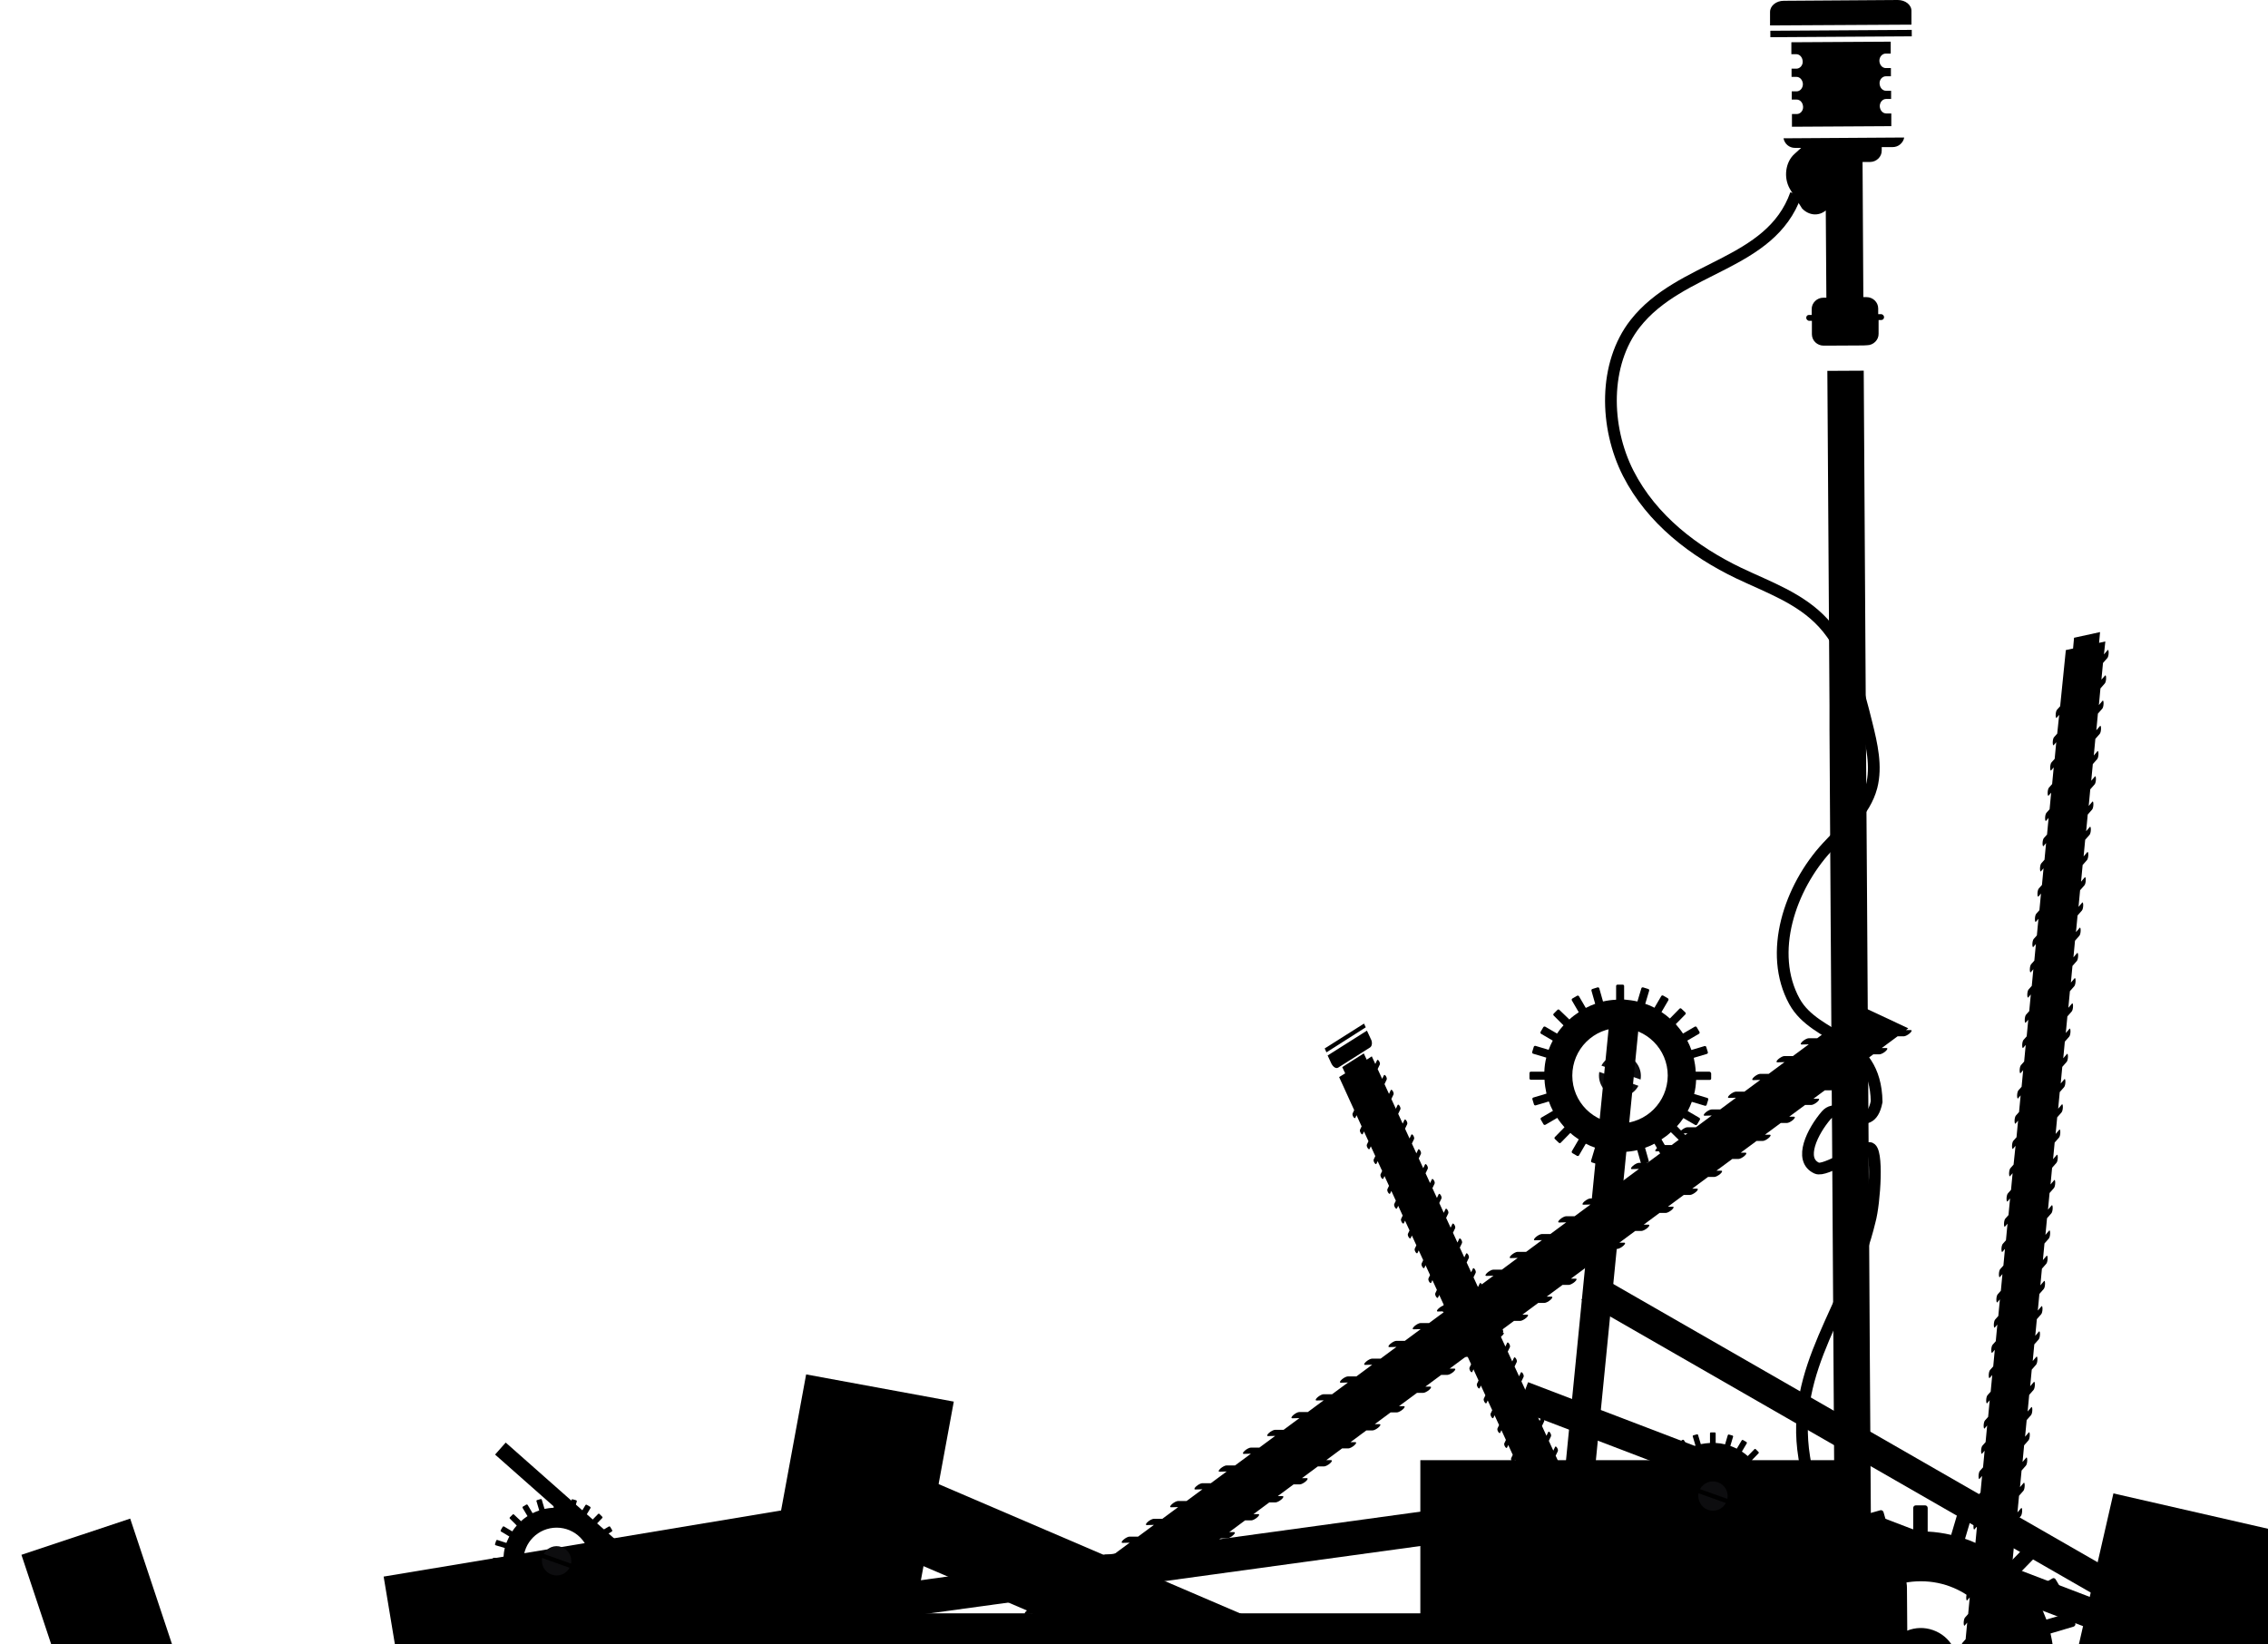 <?xml version="1.0" encoding="utf-8"?>
<!-- Generator: Adobe Illustrator 19.0.0, SVG Export Plug-In . SVG Version: 6.00 Build 0)  -->
<svg version="1.1" id="manche_d" xmlns="http://www.w3.org/2000/svg" xmlns:xlink="http://www.w3.org/1999/xlink" x="0px" y="0px"
	 viewBox="1224.7 -730.3 1159.6 840.5" style="enable-background:new 1224.7 -730.3 1159.6 840.5;" xml:space="preserve">
<style type="text/css">
	.st0{fill:#0D0D0F;}
	.st1{fill:none;stroke:#000000;stroke-width:6;stroke-miterlimit:10;}
</style>

<g >
	<g>
		<path id="XMLID_2_" class="st0" d="M2056.5-190.5c-5-1.8-10.6,0.4-13,5l20,7.1C2064.4-183.4,2061.6-188.6,2056.5-190.5z"/>
		<path id="XMLID_1_" class="st0" d="M2049.4-170.2c5,1.8,10.6-0.4,13-5l-20-7.1C2041.5-177.2,2044.3-172,2049.4-170.2z"/>
		<path d="M2098.7-182.4h-7c-0.1-2.4-0.5-4.8-1-7.1l6.7-2c0.4-0.1,0.6-0.5,0.5-0.9l-0.8-2.6c-0.1-0.4-0.5-0.6-0.9-0.5l-6.7,2
			c-0.6-1.7-1.3-3.3-2.1-4.8l6-3.5c0.3-0.2,0.4-0.6,0.2-1l-1.4-2.4c-0.2-0.3-0.6-0.4-1-0.2l-6,3.5c-1.1-1.7-2.4-3.3-3.7-4.8l4.9-5
			c0.3-0.3,0.3-0.7,0-1l-2-1.9c-0.3-0.3-0.7-0.3-1,0l-4.9,5c-1.3-1.2-2.8-2.3-4.3-3.3l3.5-6c0.2-0.3,0.1-0.8-0.2-1l-2.4-1.4
			c-0.3-0.2-0.8-0.1-1,0.2l-3.5,6c-1.5-0.8-3.1-1.5-4.7-2l2-6.7c0.1-0.4-0.1-0.8-0.5-0.9l-2.6-0.8c-0.4-0.1-0.8,0.1-0.9,0.5l-2,6.7
			c-2.2-0.5-4.5-0.8-6.8-1v-6.9c0-0.4-0.3-0.7-0.7-0.7h-2.7c-0.4,0-0.7,0.3-0.7,0.7v7c-2.3,0.1-4.5,0.4-6.7,0.9l-1.9-6.7
			c-0.1-0.4-0.5-0.6-0.9-0.5l-2.6,0.8c-0.4,0.1-0.6,0.5-0.5,0.9l1.9,6.7c-1.7,0.6-3.3,1.3-4.8,2.1l-3.5-6c-0.2-0.3-0.6-0.4-1-0.2
			l-2.4,1.4c-0.3,0.2-0.4,0.6-0.2,1l3.5,6c-1.7,1.1-3.3,2.3-4.8,3.7l-5.1-4.9c-0.3-0.3-0.7-0.3-1,0l-1.9,1.9c-0.3,0.3-0.3,0.7,0,1
			l5,5c-1.2,1.3-2.3,2.7-3.3,4.2l-6-3.5c-0.3-0.2-0.8-0.1-1,0.2l-1.4,2.4c-0.2,0.3-0.1,0.8,0.2,1l6,3.5c-0.8,1.5-1.5,3.1-2.1,4.7
			l-6.7-2c-0.4-0.1-0.8,0.1-0.9,0.5l-0.8,2.6c-0.1,0.4,0.1,0.8,0.5,0.9l6.7,2c-0.6,2.3-0.9,4.7-1,7.2h-6.9c-0.4,0-0.7,0.3-0.7,0.7
			v2.7c0,0.4,0.3,0.7,0.7,0.7h7c0.1,2.4,0.5,4.8,1,7.1l-6.7,2c-0.4,0.1-0.6,0.5-0.5,0.9l0.8,2.6c0.1,0.4,0.5,0.6,0.9,0.5l6.7-2
			c0.6,1.7,1.3,3.3,2.1,4.8l-6,3.5c-0.3,0.2-0.4,0.6-0.2,1l1.4,2.4c0.2,0.3,0.6,0.4,1,0.2l6-3.5c1.1,1.7,2.4,3.3,3.7,4.8l-4.9,5
			c-0.3,0.3-0.3,0.7,0,1l2,1.9c0.3,0.3,0.7,0.3,1,0l4.9-5c1.3,1.2,2.8,2.3,4.3,3.3l-3.5,6c-0.2,0.3-0.1,0.8,0.2,1l2.4,1.4
			c0.3,0.2,0.8,0.1,1-0.2l3.5-6c1.5,0.8,3.1,1.5,4.7,2l-2,6.7c-0.1,0.4,0.1,0.8,0.5,0.9l2.6,0.8c0.4,0.1,0.8-0.1,0.9-0.5l2-6.7
			c2.2,0.5,4.5,0.8,6.8,1v7c0,0.4,0.3,0.7,0.7,0.7h2.7c0.4,0,0.7-0.3,0.7-0.7v-7c2.3-0.1,4.5-0.4,6.7-0.9l1.9,6.7
			c0.1,0.4,0.5,0.6,0.9,0.5l2.6-0.8c0.4-0.1,0.6-0.5,0.5-0.9l-1.9-6.7c1.7-0.6,3.3-1.3,4.8-2.1l3.5,6c0.2,0.3,0.6,0.4,1,0.2l2.4-1.4
			c0.3-0.2,0.4-0.6,0.2-1l-3.5-6c1.7-1.1,3.3-2.3,4.8-3.7l5,4.9c0.3,0.3,0.7,0.3,1,0l1.9-1.9c0.3-0.3,0.3-0.7,0-1l-4.8-5
			c1.2-1.3,2.3-2.7,3.3-4.2l6,3.5c0.3,0.2,0.8,0.1,1-0.2l1.4-2.4c0.2-0.3,0.1-0.8-0.2-1l-6-3.5c0.8-1.5,1.5-3.1,2.1-4.7l6.7,2
			c0.4,0.1,0.8-0.1,0.9-0.5l0.8-2.6c0.1-0.4-0.1-0.8-0.5-0.9l-6.7-2c0.6-2.3,0.9-4.7,1-7.2h7c0.4,0,0.7-0.3,0.7-0.7v-2.7
			C2099.4-182.1,2099.1-182.4,2098.7-182.4z M2053-156c-13.5,0-24.4-10.9-24.4-24.4c0-13.5,10.9-24.4,24.4-24.4s24.4,10.9,24.4,24.4
			C2077.3-166.9,2066.4-156,2053-156z"/>
	</g>
	<path d="M2176-216l-22.2,16.5l-4.4,0c-0.7,0-2.1,0.7-3.1,1.6s-1.2,1.6-0.4,1.6l3.6-0.1l-8.1,6l-4.4,0c-0.7,0-2.1,0.7-3.1,1.6
		c-1,0.9-1.2,1.6-0.4,1.6l3.6-0.1l-8.1,6l-4.4,0c-0.7,0-2.1,0.7-3.1,1.6c-1,0.9-1.2,1.6-0.4,1.6l3.6-0.1l-8.1,6l-4.4,0
		c-0.7,0-2.1,0.7-3.1,1.6c-1,0.9-1.2,1.6-0.4,1.6l3.6-0.1l-8.1,6l-4.4,0c-0.7,0-2.1,0.7-3.1,1.6c-1,0.9-1.2,1.6-0.4,1.6l3.6-0.1
		l-8.1,6l-4.4,0c-0.7,0-2.1,0.7-3.1,1.6c-1,0.9-1.2,1.6-0.4,1.6l3.6-0.1l-8.1,6l-4.4,0c-0.7,0-2.1,0.7-3.1,1.6
		c-1,0.9-1.2,1.6-0.4,1.6l3.6-0.1l-8.1,6l-4.4,0c-0.7,0-2.1,0.7-3.1,1.6c-1,0.9-1.2,1.6-0.4,1.6l3.6-0.1l-8.1,6l-4.4,0
		c-0.7,0-2.1,0.7-3.1,1.6c-1,0.9-1.2,1.6-0.4,1.6l3.6-0.1l-8.1,6l-4.4,0c-0.7,0-2.1,0.7-3.1,1.6c-1,0.9-1.2,1.6-0.4,1.6l3.6-0.1
		l-8.1,6l-4.4,0c-0.7,0-2.1,0.7-3.1,1.6c-1,0.9-1.2,1.6-0.4,1.6l3.6-0.1l-8.1,6l-4.4,0c-0.7,0-2.1,0.7-3.1,1.6
		c-1,0.9-1.2,1.6-0.4,1.6l3.6-0.1l-8.1,6l-4.4,0c-0.7,0-2.1,0.7-3.1,1.6c-1,0.9-1.2,1.6-0.4,1.6l3.6-0.1l-8.1,6l-4.4,0
		c-0.7,0-2.1,0.7-3.1,1.6c-1,0.9-1.2,1.6-0.4,1.6l3.6-0.1l-8.1,6l-4.4,0c-0.7,0-2.1,0.7-3.1,1.6c-1,0.9-1.2,1.6-0.4,1.6l3.6-0.1
		l-8.1,6l-4.4,0c-0.7,0-2.1,0.7-3.1,1.6c-1,0.9-1.2,1.6-0.4,1.6l3.6-0.1l-8.1,6l-4.4,0c-0.7,0-2.1,0.7-3.1,1.6
		c-1,0.9-1.2,1.6-0.4,1.6l3.6-0.1l-8.1,6l-4.4,0c-0.7,0-2.1,0.7-3.1,1.6c-1,0.9-1.2,1.6-0.4,1.6l3.6-0.1l-8.1,6l-4.4,0
		c-0.7,0-2.1,0.7-3.1,1.6c-1,0.9-1.2,1.6-0.4,1.6l3.6-0.1l-8.1,6l-4.4,0c-0.7,0-2.1,0.7-3.1,1.6s-1.2,1.6-0.4,1.6l3.6-0.1l-8.1,6
		l-4.4,0c-0.7,0-2.1,0.7-3.1,1.6c-1,0.9-1.2,1.6-0.4,1.6l3.6-0.1l-8.1,6l-4.4,0c-0.7,0-2.1,0.7-3.1,1.6s-1.2,1.6-0.4,1.6l3.6-0.1
		l-8.1,6l-4.4,0c-0.7,0-2.1,0.7-3.1,1.6c-1,0.9-1.2,1.6-0.4,1.6l3.6-0.1l-8.1,6l-4.4,0c-0.7,0-2.1,0.7-3.1,1.6s-1.2,1.6-0.4,1.6
		l3.6-0.1l-8.1,6l-4.4,0c-0.7,0-2.1,0.7-3.1,1.6c-1,0.9-1.2,1.6-0.4,1.6l3.6-0.1l-8.1,6l-4.4,0c-0.7,0-2.1,0.7-3.1,1.6
		c-1,0.9-1.2,1.6-0.4,1.6l3.6-0.1l-8.1,6l-4.4,0c-0.7,0-2.1,0.7-3.1,1.6c-1,0.9-1.2,1.6-0.4,1.6l3.6-0.1l-8.1,6l-4.4,0
		c-0.7,0-2.1,0.7-3.1,1.6c-1,0.9-1.2,1.6-0.4,1.6l3.6-0.1l-8.1,6l-4.4,0c-0.7,0-2.1,0.7-3.1,1.6c-1,0.9-1.2,1.6-0.4,1.6l3.6-0.1
		l-8.1,6l-4.4,0c-0.7,0-2.1,0.7-3.1,1.6c-1,0.9-1.2,1.6-0.4,1.6l3.6-0.1l-8.1,6l-4.4,0c-0.7,0-2.1,0.7-3.1,1.6
		c-1,0.9-1.2,1.6-0.4,1.6l3.6-0.1l-8.1,6l-4.4,0c-0.7,0-2.1,0.7-3.1,1.6c-1,0.9-1.2,1.6-0.4,1.6l3.6-0.1l-8.1,6l-4.4,0
		c-0.7,0-2.1,0.7-3.1,1.6s-1.2,1.6-0.4,1.6l3.6-0.1l-8.1,6l-4.4,0c-0.7,0-2.1,0.7-3.1,1.6s-1.2,1.6-0.4,1.6l3.6-0.1l-8.1,6l-4.4,0
		c-0.7,0-2.1,0.7-3.1,1.6s-1.2,1.6-0.4,1.6l3.6-0.1l-8.1,6l-4.4,0c-0.7,0-2.1,0.7-3.1,1.6c-1,0.9-1.2,1.6-0.4,1.6l3.6-0.1l-8.1,6
		l-4.4,0c-0.7,0-2.1,0.7-3.1,1.6c-1,0.9-1.2,1.6-0.4,1.6l3.6-0.1l-8.1,6l-4.4,0c-0.7,0-2.1,0.7-3.1,1.6c-1,0.9-1.2,1.6-0.4,1.6
		l3.5,0l-8.1,6l-4.4,0c-0.7,0-2.1,0.7-3.1,1.6c-1,0.9-1.2,1.6-0.4,1.6l3.6-0.1l-6.3,4.7l3.9,2.4l-5.2,3.9l16.1,9.9l5.2-3.9l4.5,2.8
		l27.4-20.3l3.2,0c0.7,0,2.1-0.7,3.1-1.6c1-0.9,1.2-1.6,0.4-1.6l-2.4,0l9.2-6.8l3.2,0c0.7,0,2.1-0.7,3.1-1.6c1-0.9,1.2-1.6,0.4-1.6
		l-2.4,0l8.1-6l3.2,0c0.7,0,2.1-0.7,3.1-1.6s1.2-1.6,0.4-1.6l-2.4,0l8.1-6l3.2,0c0.7,0,2.1-0.7,3.1-1.6c1-0.9,1.2-1.6,0.4-1.6
		l-2.4,0l8.1-6l3.2,0c0.7,0,2.1-0.7,3.1-1.6c1-0.9,1.2-1.6,0.4-1.6l-2.4,0l8.1-6l3.2,0c0.7,0,2.1-0.7,3.1-1.6c1-0.9,1.2-1.6,0.4-1.6
		l-2.4,0l8.1-6l3.2,0c0.7,0,2.1-0.7,3.1-1.6c1-0.9,1.2-1.6,0.4-1.6l-2.4,0l8.1-6l3.2,0c0.7,0,2.1-0.7,3.1-1.6c1-0.9,1.2-1.6,0.4-1.6
		l-2.4,0l8.1-6l3.2,0c0.7,0,2.1-0.7,3.1-1.6c1-0.9,1.2-1.6,0.4-1.6l-2.4,0l8.1-6l3.2,0c0.7,0,2.1-0.7,3.1-1.6c1-0.9,1.2-1.6,0.4-1.6
		l-2.4,0l8.1-6l3.2,0c0.7,0,2.1-0.7,3.1-1.6c1-0.9,1.2-1.6,0.4-1.6l-2.4,0l8.1-6l3.2,0c0.7,0,2.1-0.7,3.1-1.6c1-0.9,1.2-1.6,0.4-1.6
		l-2.4,0l8.1-6l3.2,0c0.7,0,2.1-0.7,3.1-1.6c1-0.9,1.2-1.6,0.4-1.6l-2.4,0l8.1-6l3.2,0c0.7,0,2.1-0.7,3.1-1.6c1-0.9,1.2-1.6,0.4-1.6
		l-2.4,0l8.1-6l3.2,0c0.7,0,2.1-0.7,3.1-1.6c1-0.9,1.2-1.6,0.4-1.6l-2.4,0l8.1-6l3.2,0c0.7,0,2.1-0.7,3.1-1.6c1-0.9,1.2-1.6,0.4-1.6
		l-2.4,0l8.1-6l3.2,0c0.7,0,2.1-0.7,3.1-1.6c1-0.9,1.2-1.6,0.4-1.6l-2.4,0l8.1-6l3.2,0c0.7,0,2.1-0.7,3.1-1.6c1-0.9,1.2-1.6,0.4-1.6
		l-2.4,0l9.2-6.8l3.2,0c0.7,0,2.1-0.7,3.1-1.6c1-0.9,1.2-1.6,0.4-1.6l-2.4,0l8.1-6l3.2,0c0.7,0,2.1-0.7,3.1-1.6
		c1-0.9,1.2-1.6,0.4-1.6l-2.4,0l8.1-6l3.2,0c0.7,0,2.1-0.7,3.1-1.6c1-0.9,1.2-1.6,0.4-1.6l-2.4,0l8.1-6l3.2,0c0.7,0,2.1-0.7,3.1-1.6
		c1-0.9,1.2-1.6,0.4-1.6l-2.4,0l8.1-6l3.2,0c0.7,0,2.1-0.7,3.1-1.6c1-0.9,1.2-1.6,0.4-1.6l-2.4,0l8.1-6l3.2,0c0.7,0,2.1-0.7,3.1-1.6
		c1-0.9,1.2-1.6,0.4-1.6l-2.4,0l8.1-6l3.2,0c0.7,0,2.1-0.7,3.1-1.6c1-0.9,1.2-1.6,0.4-1.6l-2.4,0l8.1-6l3.2,0c0.7,0,2.1-0.7,3.1-1.6
		c1-0.9,1.2-1.6,0.4-1.6l-2.4,0l8.1-6l3.2,0c0.7,0,2.1-0.7,3.1-1.6c1-0.9,1.2-1.6,0.4-1.6l-2.4,0l8.1-6l3.2,0c0.7,0,2.1-0.7,3.1-1.6
		c1-0.9,1.2-1.6,0.4-1.6l-2.4,0l8.1-6l3.2,0c0.7,0,2.1-0.7,3.1-1.6c1-0.9,1.2-1.6,0.4-1.6l-2.4,0l8.1-6l3.2,0c0.7,0,2.1-0.7,3.1-1.6
		c1-0.9,1.2-1.6,0.4-1.6l-2.4,0l8.1-6l3.2,0c0.7,0,2.1-0.7,3.1-1.6c1-0.9,1.2-1.6,0.4-1.6l-2.4,0l8.1-6l3.2,0c0.7,0,2.1-0.7,3.1-1.6
		c1-0.9,1.2-1.6,0.4-1.6l-2.4,0l8.1-6l3.2,0c0.7,0,2.1-0.7,3.1-1.6c1-0.9,1.2-1.6,0.4-1.6l-2.4,0l8.1-6l3.2,0c0.7,0,2.1-0.7,3.1-1.6
		c1-0.9,1.2-1.6,0.4-1.6l-2.4,0l8.1-6l3.2,0c0.7,0,2.1-0.7,3.1-1.6c1-0.9,1.2-1.6,0.4-1.6l-2.4,0l5.8-4.3l3.2,0
		c0.7,0,2.1-0.7,3.1-1.6s1.2-1.6,0.4-1.6l-2.4,0l8.1-6l3.2,0c0.7,0,2.1-0.7,3.1-1.6s1.2-1.6,0.4-1.6l-2.4,0l8.1-6l3.2,0
		c0.7,0,2.1-0.7,3.1-1.6s1.2-1.6,0.4-1.6l-2.4,0l8.1-6l3.2,0c0.7,0,2.1-0.7,3.1-1.6s1.2-1.6,0.4-1.6l-2.4,0l1.2-0.9L2176-216z"/>
	
		<rect x="2031.7" y="-216.1" transform="matrix(0.995 9.825908e-002 -9.825908e-002 0.995 5.54 -200.593)" width="15.2" height="344.1"/>
	<rect x="2156.5" y="-127.3" transform="matrix(0.357 -0.934 0.934 0.357 1349.596 2050.146)" width="15.2" height="344.1"/>
	<rect x="2217.5" y="-182.5" transform="matrix(0.498 -0.867 0.867 0.498 1087.206 1947.784)" width="15.2" height="435.7"/>
	<rect x="1950.9" y="16.2" width="213.1" height="104.7"/>
	<rect x="1428.6" y="57" transform="matrix(0.986 -0.164 0.164 0.986 2.906 253.802)" width="213.1" height="104.7"/>
	<g>
		<path id="XMLID_43_" d="M2213.1,103.1c-8.9-3.2-18.6,0.8-22.9,8.9l35.1,12.5C2227,115.4,2222.1,106.3,2213.1,103.1z"/>
		<path id="XMLID_42_" d="M2200.5,138.7c8.9,3.2,18.6-0.8,22.9-8.9l-35.1-12.5C2186.6,126.4,2191.6,135.5,2200.5,138.7z"/>
		<path d="M2287.2,117.2h-12.3c-0.2-4.3-0.9-8.4-1.8-12.4l11.8-3.5c0.6-0.2,1.1-0.9,0.9-1.6l-1.4-4.6c-0.2-0.6-0.9-1.1-1.6-0.9
			l-11.8,3.5c-1.1-2.9-2.3-5.7-3.8-8.5l10.6-6.2c0.6-0.4,0.8-1.1,0.4-1.7l-2.5-4.2c-0.4-0.6-1.1-0.8-1.7-0.4l-10.6,6.2
			c-2-3-4.2-5.7-6.6-8.4l8.6-8.8c0.5-0.5,0.5-1.3,0-1.8l-3.5-3.4c-0.5-0.5-1.3-0.5-1.8,0l-8.6,8.8c-2.3-2.1-4.9-4-7.5-5.7l6.2-10.6
			c0.4-0.6,0.1-1.3-0.4-1.7l-4.2-2.4c-0.6-0.4-1.3-0.1-1.7,0.4l-6.2,10.6c-2.7-1.3-5.5-2.6-8.3-3.5l3.5-11.8
			c0.2-0.6-0.2-1.3-0.9-1.6l-4.6-1.3c-0.6-0.2-1.3,0.2-1.6,0.9l-3.5,11.8c-3.9-0.9-7.9-1.5-12-1.7V40.6c0-0.7-0.6-1.3-1.3-1.3h-4.8
			c-0.7,0-1.3,0.6-1.3,1.3v12.3c-4,0.2-7.9,0.8-11.8,1.6l-3.4-11.8c-0.2-0.6-0.9-1.1-1.6-0.9l-4.6,1.3c-0.6,0.2-1.1,0.9-0.9,1.6
			l3.4,11.8c-3,1-5.8,2.3-8.5,3.6l-6.2-10.6c-0.4-0.6-1.1-0.8-1.7-0.4l-4.2,2.4c-0.6,0.4-0.8,1.1-0.4,1.7l6.2,10.6
			c-3,1.9-5.7,4.1-8.4,6.5l-8.9-8.6c-0.5-0.5-1.3-0.5-1.8,0l-3.4,3.4c-0.5,0.5-0.5,1.3,0,1.8l8.7,8.7c-2.1,2.3-4,4.8-5.8,7.4
			l-10.6-6.2c-0.6-0.4-1.3-0.1-1.7,0.4l-2.5,4.2c-0.4,0.6-0.1,1.3,0.4,1.7l10.6,6.2c-1.4,2.7-2.6,5.5-3.7,8.3l-11.8-3.5
			c-0.6-0.2-1.3,0.1-1.6,0.9l-1.4,4.6c-0.2,0.6,0.1,1.3,0.9,1.6l11.8,3.5c-1,4-1.6,8.3-1.8,12.6h-12.2c-0.7,0-1.3,0.6-1.3,1.3v4.8
			c0,0.7,0.6,1.3,1.3,1.3h12.3c0.2,4.3,0.9,8.4,1.8,12.4l-11.8,3.5c-0.6,0.2-1.1,0.9-0.9,1.6l1.4,4.6c0.2,0.6,0.9,1.1,1.6,0.9
			l11.8-3.5c1.1,2.9,2.3,5.7,3.8,8.5l-10.6,6.2c-0.6,0.4-0.8,1.1-0.4,1.7l2.5,4.2c0.4,0.6,1.1,0.8,1.7,0.4l10.6-6.2
			c2,3,4.2,5.7,6.6,8.4l-8.6,8.8c-0.5,0.5-0.5,1.3,0,1.8l3.5,3.4c0.5,0.5,1.3,0.5,1.8,0l8.6-8.8c2.3,2.1,4.9,4,7.5,5.7l-6.2,10.6
			c-0.4,0.6-0.1,1.3,0.4,1.7l4.2,2.4c0.6,0.4,1.3,0.1,1.7-0.4l6.2-10.6c2.7,1.3,5.5,2.6,8.3,3.5l-3.5,11.8c-0.2,0.6,0.2,1.3,0.9,1.6
			l4.6,1.3c0.6,0.2,1.3-0.2,1.6-0.9l3.5-11.8c3.9,0.9,7.9,1.5,12,1.7v12.3c0,0.7,0.6,1.3,1.3,1.3h4.8c0.7,0,1.3-0.6,1.3-1.3v-12.3
			c4-0.2,7.9-0.8,11.8-1.6l3.4,11.8c0.2,0.6,0.9,1.1,1.6,0.9l4.6-1.3c0.6-0.2,1.1-0.9,0.9-1.6l-3.4-11.8c3-1,5.8-2.3,8.5-3.6
			l6.2,10.6c0.4,0.6,1.1,0.8,1.7,0.4l4.2-2.4c0.6-0.4,0.8-1.1,0.4-1.7l-6.2-10.6c3-1.9,5.7-4.1,8.4-6.5l8.7,8.6
			c0.5,0.5,1.3,0.5,1.8,0l3.4-3.4c0.5-0.5,0.5-1.3,0-1.8l-8.5-8.8c2.1-2.3,4-4.8,5.8-7.4l10.6,6.2c0.6,0.4,1.3,0.1,1.7-0.4l2.5-4.2
			c0.4-0.6,0.1-1.3-0.4-1.7l-10.6-6.2c1.4-2.7,2.6-5.5,3.7-8.3l11.8,3.5c0.6,0.2,1.3-0.1,1.6-0.9l1.4-4.6c0.2-0.6-0.1-1.3-0.9-1.6
			l-11.8-3.5c1-4,1.6-8.3,1.8-12.6h12.3c0.7,0,1.3-0.6,1.3-1.3v-4.8C2288.4,117.8,2287.9,117.2,2287.2,117.2z M2206.8,163.7
			c-23.7,0-42.8-19.1-42.8-42.8s19.1-42.8,42.8-42.8s42.8,19.1,42.8,42.8S2230.5,163.7,2206.8,163.7z"/>
	</g>
	<g>
		<path id="XMLID_4_" class="st0" d="M2103,27.5c-3.5-1.3-7.4,0.3-9.1,3.5l14,5C2108.6,32.4,2106.6,28.7,2103,27.5z"/>
		<path id="XMLID_3_" class="st0" d="M2098,41.6c3.5,1.3,7.4-0.3,9.1-3.5l-14-5C2092.5,36.7,2094.5,40.4,2098,41.6z"/>
		<path d="M2132.5,33.1h-4.9c-0.1-1.7-0.3-3.3-0.7-4.9l4.7-1.4c0.3-0.1,0.4-0.4,0.3-0.6l-0.6-1.8c-0.1-0.3-0.4-0.4-0.6-0.3l-4.7,1.4
			c-0.4-1.2-0.9-2.3-1.5-3.4l4.2-2.5c0.2-0.1,0.3-0.5,0.2-0.7l-1-1.7c-0.1-0.2-0.5-0.3-0.7-0.2l-4.2,2.5c-0.8-1.2-1.7-2.3-2.6-3.3
			l3.4-3.5c0.2-0.2,0.2-0.5,0-0.7l-1.4-1.4c-0.2-0.2-0.5-0.2-0.7,0l-3.4,3.5c-0.9-0.8-1.9-1.6-3-2.3l2.5-4.2
			c0.1-0.2,0.1-0.5-0.2-0.7l-1.7-1c-0.2-0.1-0.5-0.1-0.7,0.2l-2.5,4.2c-1.1-0.5-2.2-1-3.3-1.4l1.4-4.7c0.1-0.3-0.1-0.5-0.3-0.6
			l-1.8-0.5c-0.3-0.1-0.5,0.1-0.6,0.3l-1.4,4.7c-1.6-0.4-3.1-0.6-4.8-0.7V2.5c0-0.3-0.2-0.5-0.5-0.5h-1.9c-0.3,0-0.5,0.2-0.5,0.5
			v4.9c-1.6,0.1-3.2,0.3-4.7,0.6l-1.4-4.7c-0.1-0.3-0.4-0.4-0.6-0.3l-1.8,0.5c-0.3,0.1-0.4,0.4-0.3,0.6l1.4,4.7
			c-1.2,0.4-2.3,0.9-3.4,1.4l-2.5-4.2c-0.1-0.2-0.5-0.3-0.7-0.2l-1.7,1c-0.2,0.1-0.3,0.5-0.2,0.7l2.5,4.2c-1.2,0.8-2.3,1.6-3.3,2.6
			l-3.6-3.4c-0.2-0.2-0.5-0.2-0.7,0l-1.4,1.4c-0.2,0.2-0.2,0.5,0,0.7l3.5,3.5c-0.8,0.9-1.6,1.9-2.3,3l-4.2-2.5
			c-0.2-0.1-0.5-0.1-0.7,0.2l-1,1.7c-0.1,0.2-0.1,0.5,0.2,0.7l4.2,2.5c-0.6,1.1-1,2.2-1.5,3.3l-4.7-1.4c-0.3-0.1-0.5,0.1-0.6,0.3
			l-0.6,1.8c-0.1,0.3,0.1,0.5,0.3,0.6l4.7,1.4c-0.4,1.6-0.6,3.3-0.7,5h-4.9c-0.3,0-0.5,0.2-0.5,0.5v1.9c0,0.3,0.2,0.5,0.5,0.5h4.9
			c0.1,1.7,0.3,3.3,0.7,4.9l-4.7,1.4c-0.3,0.1-0.4,0.4-0.3,0.6l0.6,1.8c0.1,0.3,0.4,0.4,0.6,0.3l4.7-1.4c0.4,1.2,0.9,2.3,1.5,3.4
			l-4.2,2.5c-0.2,0.1-0.3,0.5-0.2,0.7l1,1.7c0.1,0.2,0.5,0.3,0.7,0.2l4.2-2.5c0.8,1.2,1.7,2.3,2.6,3.3l-3.4,3.5
			c-0.2,0.2-0.2,0.5,0,0.7l1.4,1.4c0.2,0.2,0.5,0.2,0.7,0l3.4-3.5c0.9,0.8,1.9,1.6,3,2.3l-2.5,4.2c-0.1,0.2-0.1,0.5,0.2,0.7l1.7,1
			c0.2,0.1,0.5,0.1,0.7-0.2l2.5-4.2c1.1,0.5,2.2,1,3.3,1.4l-1.4,4.7c-0.1,0.3,0.1,0.5,0.3,0.6l1.8,0.5c0.3,0.1,0.5-0.1,0.6-0.3
			l1.4-4.7c1.6,0.4,3.1,0.6,4.8,0.7v4.9c0,0.3,0.2,0.5,0.5,0.5h1.9c0.3,0,0.5-0.2,0.5-0.5v-4.9c1.6-0.1,3.2-0.3,4.7-0.6l1.4,4.7
			c0.1,0.3,0.4,0.4,0.6,0.3l1.8-0.5c0.3-0.1,0.4-0.4,0.3-0.6l-1.4-4.7c1.2-0.4,2.3-0.9,3.4-1.4l2.5,4.2c0.1,0.2,0.5,0.3,0.7,0.2
			l1.7-1c0.2-0.1,0.3-0.5,0.2-0.7l-2.5-4.2c1.2-0.8,2.3-1.6,3.3-2.6l3.5,3.4c0.2,0.2,0.5,0.2,0.7,0l1.4-1.4c0.2-0.2,0.2-0.5,0-0.7
			l-3.4-3.5c0.8-0.9,1.6-1.9,2.3-3l4.2,2.5c0.2,0.1,0.5,0.1,0.7-0.2l1-1.7c0.1-0.2,0.1-0.5-0.2-0.7l-4.2-2.5c0.6-1.1,1-2.2,1.5-3.3
			l4.7,1.4c0.3,0.1,0.5-0.1,0.6-0.3l0.6-1.8c0.1-0.3-0.1-0.5-0.3-0.6l-4.7-1.4c0.4-1.6,0.6-3.3,0.7-5h4.9c0.3,0,0.5-0.2,0.5-0.5
			v-1.9C2133,33.3,2132.8,33.1,2132.5,33.1z M2100.5,51.6c-9.4,0-17-7.6-17-17s7.6-17,17-17c9.4,0,17,7.6,17,17
			S2110,51.6,2100.5,51.6z"/>
	</g>
	<g>
		<path id="XMLID_6_" class="st0" d="M1511.8,60.6c-3.5-1.3-7.4,0.3-9.1,3.5l14,5C1517.3,65.5,1515.3,61.8,1511.8,60.6z"/>
		<path id="XMLID_5_" class="st0" d="M1506.8,74.7c3.5,1.3,7.4-0.3,9.1-3.5l-14-5C1501.2,69.8,1503.2,73.5,1506.8,74.7z"/>
		<path d="M1541.3,66.2h-4.9c-0.1-1.7-0.3-3.3-0.7-4.9l4.7-1.4c0.3-0.1,0.4-0.4,0.3-0.6l-0.6-1.8c-0.1-0.3-0.4-0.4-0.6-0.3l-4.7,1.4
			c-0.4-1.2-0.9-2.3-1.5-3.4l4.2-2.5c0.2-0.1,0.3-0.5,0.2-0.7l-1-1.7c-0.1-0.2-0.5-0.3-0.7-0.2l-4.2,2.5c-0.8-1.2-1.7-2.3-2.6-3.3
			l3.4-3.5c0.2-0.2,0.2-0.5,0-0.7l-1.4-1.4c-0.2-0.2-0.5-0.2-0.7,0l-3.4,3.5c-0.9-0.8-1.9-1.6-3-2.3l2.5-4.2
			c0.1-0.2,0.1-0.5-0.2-0.7l-1.7-1c-0.2-0.1-0.5-0.1-0.7,0.2l-2.5,4.2c-1.1-0.5-2.2-1-3.3-1.4l1.4-4.7c0.1-0.3-0.1-0.5-0.3-0.6
			l-1.8-0.5c-0.3-0.1-0.5,0.1-0.6,0.3l-1.4,4.7c-1.6-0.4-3.1-0.6-4.8-0.7v-4.9c0-0.3-0.2-0.5-0.5-0.5h-1.9c-0.3,0-0.5,0.2-0.5,0.5
			v4.9c-1.6,0.1-3.2,0.3-4.7,0.6l-1.4-4.7c-0.1-0.3-0.4-0.4-0.6-0.3l-1.8,0.5c-0.3,0.1-0.4,0.4-0.3,0.6l1.4,4.7
			c-1.2,0.4-2.3,0.9-3.4,1.4l-2.5-4.2c-0.1-0.2-0.5-0.3-0.7-0.2l-1.7,1c-0.2,0.1-0.3,0.5-0.2,0.7l2.5,4.2c-1.2,0.8-2.3,1.6-3.3,2.6
			l-3.6-3.4c-0.2-0.2-0.5-0.2-0.7,0l-1.4,1.4c-0.2,0.2-0.2,0.5,0,0.7l3.5,3.5c-0.8,0.9-1.6,1.9-2.3,3l-4.2-2.5
			c-0.2-0.1-0.5-0.1-0.7,0.2l-1,1.7c-0.1,0.2-0.1,0.5,0.2,0.7l4.2,2.5c-0.6,1.1-1,2.2-1.5,3.3L1479,57c-0.3-0.1-0.5,0.1-0.6,0.3
			l-0.6,1.8c-0.1,0.3,0.1,0.5,0.3,0.6l4.7,1.4c-0.4,1.6-0.6,3.3-0.7,5h-4.9c-0.3,0-0.5,0.2-0.5,0.5v1.9c0,0.3,0.2,0.5,0.5,0.5h4.9
			c0.1,1.7,0.3,3.3,0.7,4.9l-4.7,1.4c-0.3,0.1-0.4,0.4-0.3,0.6l0.6,1.8c0.1,0.3,0.4,0.4,0.6,0.3l4.7-1.4c0.4,1.2,0.9,2.3,1.5,3.4
			l-4.2,2.5c-0.2,0.1-0.3,0.5-0.2,0.7l1,1.7c0.1,0.2,0.5,0.3,0.7,0.2l4.2-2.5c0.8,1.2,1.7,2.3,2.6,3.3l-3.4,3.5
			c-0.2,0.2-0.2,0.5,0,0.7l1.4,1.4c0.2,0.2,0.5,0.2,0.7,0l3.4-3.5c0.9,0.8,1.9,1.6,3,2.3l-2.5,4.2c-0.1,0.2-0.1,0.5,0.2,0.7l1.7,1
			c0.2,0.1,0.5,0.1,0.7-0.2l2.5-4.2c1.1,0.5,2.2,1,3.3,1.4l-1.4,4.7c-0.1,0.3,0.1,0.5,0.3,0.6l1.8,0.5c0.3,0.1,0.5-0.1,0.6-0.3
			l1.4-4.7c1.6,0.4,3.1,0.6,4.8,0.7v4.9c0,0.3,0.2,0.5,0.5,0.5h1.9c0.3,0,0.5-0.2,0.5-0.5v-4.9c1.6-0.1,3.2-0.3,4.7-0.6l1.4,4.7
			c0.1,0.3,0.4,0.4,0.6,0.3l1.8-0.5c0.3-0.1,0.4-0.4,0.3-0.6l-1.4-4.7c1.2-0.4,2.3-0.9,3.4-1.4l2.5,4.2c0.1,0.2,0.5,0.3,0.7,0.2
			l1.7-1c0.2-0.1,0.3-0.5,0.2-0.7l-2.5-4.2c1.2-0.8,2.3-1.6,3.3-2.6l3.5,3.4c0.2,0.2,0.5,0.2,0.7,0l1.4-1.4c0.2-0.2,0.2-0.5,0-0.7
			l-3.4-3.5c0.8-0.9,1.6-1.9,2.3-3l4.2,2.5c0.2,0.1,0.5,0.1,0.7-0.2l1-1.7c0.1-0.2,0.1-0.5-0.2-0.7l-4.2-2.5c0.6-1.1,1-2.2,1.5-3.3
			l4.7,1.4c0.3,0.1,0.5-0.1,0.6-0.3l0.6-1.8c0.1-0.3-0.1-0.5-0.3-0.6l-4.7-1.4c0.4-1.6,0.6-3.3,0.7-5h4.9c0.3,0,0.5-0.2,0.5-0.5
			v-1.9C1541.8,66.4,1541.6,66.2,1541.3,66.2z M1509.3,84.7c-9.4,0-17-7.6-17-17s7.6-17,17-17c9.4,0,17,7.6,17,17
			S1518.7,84.7,1509.3,84.7z"/>
	</g>
	<polygon points="1902.9,-192.3 1902,-194.3 1922.1,-207 1923,-205.1 	"/>
	<path d="M1925.2-194.8l-16.3,10.3c-1.1,0.7-2.6-0.3-3.5-2.1l-1.9-4.1l20.1-12.7l1.9,4.1C1926.5-197.6,1926.3-195.5,1925.2-194.8z"
		/>
	<path d="M2068.4,118.8l-6.3-13.7l1.1-2.3c0.2-0.4,0-1.2-0.4-1.8c-0.4-0.6-0.8-0.8-1-0.4l-0.9,1.9l-2.3-5l1.1-2.3
		c0.2-0.4,0-1.2-0.4-1.8s-0.8-0.8-1-0.4l-0.9,1.9l-2.3-5l1.1-2.3c0.2-0.4,0-1.2-0.4-1.8s-0.8-0.8-1-0.4l-0.9,1.9l-2.3-5l1.1-2.3
		c0.2-0.4,0-1.2-0.4-1.8c-0.4-0.6-0.8-0.8-1-0.4l-0.9,1.9l-2.3-5l1.1-2.3c0.2-0.4,0-1.2-0.4-1.8c-0.4-0.6-0.8-0.8-1-0.4l-0.9,1.9
		l-2.3-5l1.1-2.3c0.2-0.4,0-1.2-0.4-1.8c-0.4-0.6-0.8-0.8-1-0.4l-0.9,1.9l-2.3-5l1.1-2.3c0.2-0.4,0-1.2-0.4-1.8s-0.8-0.8-1-0.4
		l-0.9,1.9l-2.3-5l1.1-2.3c0.2-0.4,0-1.2-0.4-1.8c-0.4-0.6-0.8-0.8-1-0.4l-0.9,1.9l-2.3-5l1.1-2.3c0.2-0.4,0-1.2-0.4-1.8
		s-0.8-0.8-1-0.4l-0.9,1.9l-2.3-5l1.1-2.3c0.2-0.4,0-1.2-0.4-1.8c-0.4-0.6-0.8-0.8-1-0.4l-0.9,1.9l-2.3-5l1.1-2.3
		c0.2-0.4,0-1.2-0.4-1.8c-0.4-0.6-0.8-0.8-1-0.4l-0.9,1.9l-2.3-5l1.1-2.3c0.2-0.4,0-1.2-0.4-1.8c-0.4-0.6-0.8-0.8-1-0.4l-0.9,1.9
		l-2.3-5l1.1-2.3c0.2-0.4,0-1.2-0.4-1.8c-0.4-0.6-0.8-0.8-1-0.4l-0.9,1.9l-2.3-5l1.1-2.3c0.2-0.4,0-1.2-0.4-1.8
		c-0.4-0.6-0.8-0.8-1-0.4l-0.9,1.9l-2.3-5l1.1-2.3c0.2-0.4,0-1.2-0.4-1.8c-0.4-0.6-0.8-0.8-1-0.4l-0.9,1.9l-2.3-5l1.1-2.3
		c0.2-0.4,0-1.2-0.4-1.8c-0.4-0.6-0.8-0.8-1-0.4l-0.9,1.9l-2.3-5l1.1-2.3c0.2-0.4,0-1.2-0.4-1.8c-0.4-0.6-0.8-0.8-1-0.4l-0.9,1.9
		l-2.3-5l1.1-2.3c0.2-0.4,0-1.2-0.4-1.8c-0.4-0.6-0.8-0.8-1-0.4l-0.9,1.9l-2.3-5l1.1-2.3c0.2-0.4,0-1.2-0.4-1.8
		c-0.4-0.6-0.8-0.8-1-0.4l-0.9,1.9l-2.3-5l1.1-2.3c0.2-0.4,0-1.2-0.4-1.8c-0.4-0.6-0.8-0.8-1-0.4l-0.9,1.9l-2.3-5l1.1-2.3
		c0.2-0.4,0-1.2-0.4-1.8c-0.4-0.6-0.8-0.8-1-0.4l-0.9,1.9l-2.3-5l1.1-2.3c0.2-0.4,0-1.2-0.4-1.8c-0.4-0.6-0.8-0.8-1-0.4l-0.9,1.9
		l-2.3-5l1.1-2.3c0.2-0.4,0-1.2-0.4-1.8c-0.4-0.6-0.8-0.8-1-0.4l-0.9,1.9l-2.3-5l1.1-2.3c0.2-0.4,0-1.2-0.4-1.8s-0.8-0.8-1-0.4
		l-0.9,1.9l-2.3-5l1.1-2.3c0.2-0.4,0-1.2-0.4-1.8c-0.4-0.6-0.8-0.8-1-0.4l-0.9,1.9l-2.3-5l1.1-2.3c0.2-0.4,0-1.2-0.4-1.8
		s-0.8-0.8-1-0.4l-0.9,1.9l-2.3-5l1.1-2.3c0.2-0.4,0-1.2-0.4-1.8s-0.8-0.8-1-0.4l-0.9,1.9l-2.3-5l1.1-2.3c0.2-0.4,0-1.2-0.4-1.8
		s-0.8-0.8-1-0.4l-0.9,1.9l-2.3-5l1.1-2.3c0.2-0.4,0-1.2-0.4-1.8c-0.4-0.6-0.8-0.8-1-0.4l-0.9,1.9l-2.3-5l1.1-2.3
		c0.2-0.4,0-1.2-0.4-1.8s-0.8-0.8-1-0.4l-0.9,1.9l-2.3-5l1.1-2.3c0.2-0.4,0-1.2-0.4-1.8s-0.8-0.8-1-0.4l-0.9,1.9l-2.3-5l1.1-2.3
		c0.2-0.4,0-1.2-0.4-1.8s-0.8-0.8-1-0.4l-0.9,1.9l-2.3-5l1.1-2.3c0.2-0.4,0-1.2-0.4-1.8s-0.8-0.8-1-0.4l-0.9,1.9l-2.3-5l1.1-2.3
		c0.2-0.4,0-1.2-0.4-1.8s-0.8-0.8-1-0.4l-0.9,1.9l-2.3-5l1.1-2.3c0.2-0.4,0-1.2-0.4-1.8c-0.4-0.6-0.8-0.8-1-0.4l-0.9,1.9l-2.3-5
		l1.1-2.3c0.2-0.4,0-1.2-0.4-1.8c-0.4-0.6-0.8-0.8-1-0.4l-0.9,1.9l-2.3-5l1.1-2.3c0.2-0.4,0-1.2-0.4-1.8s-0.8-0.8-1-0.4l-0.9,1.9
		l-2.3-5l1.1-2.3c0.2-0.4,0-1.2-0.4-1.8c-0.4-0.6-0.8-0.8-1-0.4l-0.9,1.8l-2.3-5l1.1-2.3c0.2-0.4,0-1.2-0.4-1.8s-0.8-0.8-1-0.4
		l-0.9,1.9l-1.8-3.9l-2.6,1.7l-1.5-3.2l-11,7l1.5,3.2l-3.1,1.9l7.7,16.9l-0.8,1.7c-0.2,0.4,0,1.2,0.4,1.8c0.4,0.6,0.8,0.8,1,0.4
		l0.6-1.3l2.6,5.7l-0.8,1.7c-0.2,0.4,0,1.2,0.4,1.8c0.4,0.6,0.8,0.8,1,0.4l0.6-1.3l2.3,5l-0.8,1.7c-0.2,0.4,0,1.2,0.4,1.8
		c0.4,0.6,0.8,0.8,1,0.4l0.6-1.3l2.3,5l-0.8,1.7c-0.2,0.4,0,1.2,0.4,1.8c0.4,0.6,0.8,0.8,1,0.4l0.6-1.3l2.3,5l-0.8,1.7
		c-0.2,0.4,0,1.2,0.4,1.8c0.4,0.6,0.8,0.8,1,0.4l0.6-1.3l2.3,5l-0.8,1.7c-0.2,0.4,0,1.2,0.4,1.8c0.4,0.6,0.8,0.8,1,0.4l0.6-1.3
		l2.3,5l-0.8,1.7c-0.2,0.4,0,1.2,0.4,1.8c0.4,0.6,0.8,0.8,1,0.4l0.6-1.3l2.3,5l-0.8,1.7c-0.2,0.4,0,1.2,0.4,1.8
		c0.4,0.6,0.8,0.8,1,0.4l0.6-1.3l2.3,5l-0.8,1.7c-0.2,0.4,0,1.2,0.4,1.8c0.4,0.6,0.8,0.8,1,0.4l0.6-1.3l2.3,5l-0.8,1.7
		c-0.2,0.4,0,1.2,0.4,1.8c0.4,0.6,0.8,0.8,1,0.4l0.6-1.3l2.3,5l-0.8,1.7c-0.2,0.4,0,1.2,0.4,1.8c0.4,0.6,0.8,0.8,1,0.4l0.6-1.3
		l2.3,5l-0.8,1.7c-0.2,0.4,0,1.2,0.4,1.8c0.4,0.6,0.8,0.8,1,0.4l0.6-1.3l2.3,5l-0.8,1.7c-0.2,0.4,0,1.2,0.4,1.8
		c0.4,0.6,0.8,0.8,1,0.4l0.6-1.3l2.3,5l-0.8,1.7c-0.2,0.4,0,1.2,0.4,1.8c0.4,0.6,0.8,0.8,1,0.4l0.6-1.3l2.3,5l-0.8,1.7
		c-0.2,0.4,0,1.2,0.4,1.8c0.4,0.6,0.8,0.8,1,0.4l0.6-1.3l2.3,5l-0.8,1.7c-0.2,0.4,0,1.2,0.4,1.8c0.4,0.6,0.8,0.8,1,0.4l0.6-1.3
		l2.3,5l-0.8,1.7c-0.2,0.4,0,1.2,0.4,1.8c0.4,0.6,0.8,0.8,1,0.4l0.6-1.3l2.3,5l-0.8,1.7c-0.2,0.4,0,1.2,0.4,1.8
		c0.4,0.6,0.8,0.8,1,0.4l0.6-1.3l2.6,5.7l-0.8,1.7c-0.2,0.4,0,1.2,0.4,1.8c0.4,0.6,0.8,0.8,1,0.4l0.6-1.3l2.3,5l-0.8,1.7
		c-0.2,0.4,0,1.2,0.4,1.8c0.4,0.6,0.8,0.8,1,0.4l0.6-1.3l2.3,5l-0.8,1.7c-0.2,0.4,0,1.2,0.4,1.8c0.4,0.6,0.8,0.8,1,0.4l0.6-1.3
		l2.3,5l-0.8,1.7c-0.2,0.4,0,1.2,0.4,1.8c0.4,0.6,0.8,0.8,1,0.4l0.6-1.3l2.3,5l-0.8,1.7c-0.2,0.4,0,1.2,0.4,1.8
		c0.4,0.6,0.8,0.8,1,0.4l0.6-1.3l2.3,5l-0.8,1.7c-0.2,0.4,0,1.2,0.4,1.8c0.4,0.6,0.8,0.8,1,0.4l0.6-1.3l2.3,5l-0.8,1.7
		c-0.2,0.4,0,1.2,0.4,1.8c0.4,0.6,0.8,0.8,1,0.4l0.6-1.3l2.3,5l-0.8,1.7c-0.2,0.4,0,1.2,0.4,1.8c0.4,0.6,0.8,0.8,1,0.4l0.6-1.3
		l2.3,5l-0.8,1.7c-0.2,0.4,0,1.2,0.4,1.8c0.4,0.6,0.8,0.8,1,0.4l0.6-1.3l2.3,5l-0.8,1.7c-0.2,0.4,0,1.2,0.4,1.8
		c0.4,0.6,0.8,0.8,1,0.4l0.6-1.3l2.3,5l-0.8,1.7c-0.2,0.4,0,1.2,0.4,1.8c0.4,0.6,0.8,0.8,1,0.4l0.6-1.3l2.3,5l-0.8,1.7
		c-0.2,0.4,0,1.2,0.4,1.8c0.4,0.6,0.8,0.8,1,0.4l0.6-1.3l2.3,5l-0.8,1.7c-0.2,0.4,0,1.2,0.4,1.8c0.4,0.6,0.8,0.8,1,0.4l0.6-1.3
		l2.3,5l-0.8,1.7c-0.2,0.4,0,1.2,0.4,1.8s0.8,0.8,1,0.4l0.6-1.3l2.3,5l-0.8,1.7c-0.2,0.4,0,1.2,0.4,1.8c0.4,0.6,0.8,0.8,1,0.4
		l0.6-1.3l2.3,5l-0.8,1.7c-0.2,0.4,0,1.2,0.4,1.8c0.4,0.6,0.8,0.8,1,0.4l0.6-1.3l2.3,5l-0.8,1.7c-0.2,0.4,0,1.2,0.4,1.8
		c0.4,0.6,0.8,0.8,1,0.4l0.6-1.3l1.6,3.6l-0.8,1.7c-0.2,0.4,0,1.2,0.4,1.8c0.4,0.6,0.8,0.8,1,0.4l0.6-1.3l2.3,5l-0.8,1.7
		c-0.2,0.4,0,1.2,0.4,1.8c0.4,0.6,0.8,0.8,1,0.4l0.6-1.3l2.3,5l-0.8,1.7c-0.2,0.4,0,1.2,0.4,1.8c0.4,0.6,0.8,0.8,1,0.4l0.6-1.3
		l2.3,5l-0.8,1.7c-0.2,0.4,0,1.2,0.4,1.8c0.4,0.6,0.8,0.8,1,0.4l0.6-1.3l0.3,0.8L2068.4,118.8z"/>
	<g>
		<path d="M2195-730.3l-58.3,0.4c-3.9,0-7,2.6-7,5.7l0,6.9l72.3-0.4l0-6.9C2202.1-727.8,2198.9-730.3,2195-730.3z"/>
		
			<rect x="2164.4" y="-749.2" transform="matrix(-6.214789e-003 -1 1 -6.214789e-003 2892.518 1448.468)" width="3.3" height="72.3"/>
		<path d="M2189.1-672.3c-1.8,0-3.2-1.6-3.3-3.7c0-2.1,1.5-3.7,3.2-3.7l2.6,0l0-4.2l-2.6,0c-1.8,0-3.2-1.6-3.3-3.7s1.5-3.7,3.2-3.7
			l2.6,0l0-4.2l-2.6,0c-1.8,0-3.2-1.6-3.3-3.7c0-2.1,1.5-3.7,3.2-3.7l2.6,0l0-6.1l-50.8,0.3l0,6.1l2.5,0c1.8,0,3.2,1.6,3.3,3.7
			s-1.5,3.7-3.2,3.7l-2.5,0l0,4.2l2.5,0c1.8,0,3.2,1.6,3.3,3.7c0,2.1-1.5,3.7-3.2,3.7l-2.5,0l0,4.2l2.5,0c1.8,0,3.2,1.6,3.3,3.7
			s-1.5,3.7-3.2,3.7l-2.5,0l0,6.5l50.8-0.3l0-6.5L2189.1-672.3z"/>
		<path class="st1" d="M2142.9-631c-13,36.6-58.9,36.4-82.2,66.2c-16.1,20.6-15.6,52.7-3.5,76.5c12.1,23.7,33.8,40.1,56.5,51
			c15.1,7.2,31.5,12.8,43.2,25.5c12.5,13.6,17.6,33,22.2,51.6c2.6,10.5,5.2,21.6,2.5,32.1c-3.4,12.9-14.1,21.5-22.8,31
			c-18.9,20.5-30.3,53.9-16.6,78.8c11,19.8,41.4,17.5,42,51.2c-3.7,18.8-18.6-1.2-25.7,6.9c-7,8.1-14.4,22.8-4.9,27.1
			c4.3,2,22.3-10.3,26.9-10.3s2.7,28.2,0.2,37.2c-10.6,44.7-41,74.9-33.5,121s27.8,88.6,37.7,134.2c5.2,24-0.6,43-10.3,65.2"/>
		<g>
			<path d="M2179.3-553.8c3.2,0,6-2.7,5.9-5.9l0-7l1.4,0c0.8,0,1.4-0.6,1.4-1.5c0-0.7-0.7-1.5-1.5-1.5l-1.5,0l0-2.9
				c0-3.2-2.7-5.8-6-5.8l-1.6,0l-0.4-69.1l3.9,0c3.2,0,6-2.7,5.9-5.9l0-1.7l5.6,0c3,0,5.4-2.2,5.9-4.9l-61.7,0.4
				c0.5,2.8,2.9,4.9,5.8,4.9l3.2,0l-3.4,3.1c-4.6,4.1-5.7,12-2.4,17.8l1.5,2.5l4.8,7.6c3.4,3.5,8.3,4.1,12.1,1l0.3,44.6l-1.6,0
				c-3.2,0-6,2.7-5.9,5.9l0,2.9l-1.4,0c-0.8,0-1.4,0.6-1.4,1.5c0,0.7,0.7,1.5,1.5,1.5l1.4,0l0,6.9c0,3.2,2.7,5.8,6,5.8l1.7,0
				l18.6-0.1v0L2179.3-553.8z"/>
			<path d="M2182.2,197.8l-0.5-76.1l8,0c5.6,0,10.2-5.8,10.2-12.8l-0.2-27.4c0-7-4.7-12.7-10.3-12.7l-8,0l-0.7-108l-0.6-104.4
				l-0.8-127.5l-0.5-73.7l-1.2-196l-18.6,0.1l1.1,171.1l0,12l0.6,99.1l0.1,12.9l0.5,81.9l0.1,10.7l1.4,221.9L2148,69
				c-5.6,0-10.2,5.8-10.2,12.8l0.2,27.4c0,7,4.7,12.7,10.3,12.7l14.7-0.1l0.5,76.1L2182.2,197.8z"/>
		</g>
	</g>
	<rect x="1653.6" y="53.8" transform="matrix(0.919 0.394 -0.394 0.919 171.688 -687.301)" width="213.1" height="41.6"/>
	<rect x="1622.3" y="-21.6" transform="matrix(0.983 0.181 -0.181 0.983 38.236 -300.049)" width="76.8" height="161.6"/>
	<rect x="1676.8" y="58.4" transform="matrix(0.991 -0.136 0.136 0.991 7.923 250.198)" width="318.6" height="17.4"/>
	<path d="M2248.2,122.2l2.3-23.3l2.2-2.5c0.4-0.4,0.7-1.6,0.7-2.8c0-1.2-0.3-1.7-0.6-1.2l-1.8,2.1l0.8-8.5l2.2-2.5
		c0.4-0.4,0.7-1.6,0.7-2.8c0-1.2-0.3-1.7-0.6-1.2l-1.8,2.1l0.8-8.5l2.2-2.5c0.4-0.4,0.7-1.6,0.7-2.8c0-1.2-0.3-1.7-0.6-1.2l-1.8,2.1
		l0.8-8.5l2.2-2.5c0.4-0.4,0.7-1.6,0.7-2.8c0-1.2-0.3-1.7-0.6-1.2l-1.8,2.1l0.8-8.5l2.2-2.5c0.4-0.4,0.7-1.6,0.7-2.8
		c0-1.2-0.3-1.7-0.6-1.2l-1.8,2.1l0.8-8.5l2.2-2.5c0.4-0.4,0.7-1.6,0.7-2.8c0-1.2-0.3-1.7-0.6-1.2l-1.8,2.1l0.8-8.5l2.2-2.5
		c0.4-0.4,0.7-1.6,0.7-2.8c0-1.2-0.3-1.7-0.6-1.2l-1.8,2.1l0.8-8.5l2.2-2.5c0.4-0.4,0.7-1.6,0.7-2.8c0-1.2-0.3-1.7-0.6-1.2l-1.8,2.1
		l0.8-8.5l2.2-2.5c0.4-0.4,0.7-1.6,0.7-2.8s-0.3-1.7-0.6-1.2l-1.8,2.1l0.8-8.5l2.2-2.5c0.4-0.4,0.7-1.6,0.7-2.8
		c0-1.2-0.3-1.7-0.6-1.2l-1.8,2.1l0.8-8.5l2.2-2.5c0.4-0.4,0.7-1.6,0.7-2.8c0-1.2-0.3-1.7-0.6-1.2l-1.8,2.1l0.8-8.5l2.2-2.5
		c0.4-0.4,0.7-1.6,0.7-2.8c0-1.2-0.3-1.7-0.6-1.2l-1.8,2.1l0.8-8.5l2.2-2.5c0.4-0.4,0.7-1.6,0.7-2.8c0-1.2-0.3-1.7-0.6-1.2l-1.8,2.1
		l0.8-8.5l2.2-2.5c0.4-0.4,0.7-1.6,0.7-2.8c0-1.2-0.3-1.7-0.6-1.2l-1.8,2.1l0.8-8.5l2.2-2.5c0.4-0.4,0.7-1.6,0.7-2.8
		c0-1.2-0.3-1.7-0.6-1.2l-1.8,2.1l0.8-8.5l2.2-2.5c0.4-0.4,0.7-1.6,0.7-2.8c0-1.2-0.3-1.7-0.6-1.2l-1.8,2.1l0.8-8.5l2.2-2.5
		c0.4-0.4,0.7-1.6,0.7-2.8c0-1.2-0.3-1.7-0.6-1.2l-1.8,2.1l0.8-8.5l2.2-2.5c0.4-0.4,0.7-1.6,0.7-2.8s-0.3-1.7-0.6-1.2l-1.8,2.1
		l0.8-8.5l2.2-2.5c0.4-0.4,0.7-1.6,0.7-2.8c0-1.2-0.3-1.7-0.6-1.2l-1.8,2.1l0.8-8.5l2.2-2.5c0.4-0.4,0.7-1.6,0.7-2.8
		c0-1.2-0.3-1.7-0.6-1.2l-1.8,2.1l0.8-8.5l2.2-2.5c0.4-0.4,0.7-1.6,0.7-2.8c0-1.2-0.3-1.7-0.6-1.2l-1.8,2.1l0.8-8.5l2.2-2.5
		c0.4-0.4,0.7-1.6,0.7-2.8c0-1.2-0.3-1.7-0.6-1.2l-1.8,2.1l0.8-8.5l2.2-2.5c0.4-0.4,0.7-1.6,0.7-2.8c0-1.2-0.3-1.7-0.6-1.2l-1.8,2.1
		l0.8-8.5l2.2-2.5c0.4-0.4,0.7-1.6,0.7-2.8c0-1.2-0.3-1.7-0.6-1.2l-1.8,2.1l0.8-8.5l2.2-2.5c0.4-0.4,0.7-1.6,0.7-2.8
		c0-1.2-0.3-1.7-0.6-1.2l-1.8,2.1l0.8-8.5l2.2-2.5c0.4-0.4,0.7-1.6,0.7-2.8c0-1.2-0.3-1.7-0.6-1.2l-1.8,2.1l0.8-8.5l2.2-2.5
		c0.4-0.4,0.7-1.6,0.7-2.8s-0.3-1.7-0.6-1.2l-1.8,2.1l0.8-8.5l2.2-2.5c0.4-0.4,0.7-1.6,0.7-2.8c0-1.2-0.3-1.7-0.6-1.2l-1.8,2.1
		l0.8-8.5l2.2-2.5c0.4-0.4,0.7-1.6,0.7-2.8c0-1.2-0.3-1.7-0.6-1.2l-1.8,2.1l0.8-8.5l2.2-2.5c0.4-0.4,0.7-1.6,0.7-2.8
		c0-1.2-0.3-1.7-0.6-1.2l-1.8,2.1l0.8-8.5l2.2-2.5c0.4-0.4,0.7-1.6,0.7-2.8c0-1.2-0.3-1.7-0.6-1.2l-1.8,2.1l0.8-8.5l2.2-2.5
		c0.4-0.4,0.7-1.6,0.7-2.8c0-1.2-0.3-1.7-0.6-1.2l-1.8,2.1l0.8-8.5l2.2-2.5c0.4-0.4,0.7-1.6,0.7-2.8s-0.3-1.7-0.6-1.2l-1.8,2.1
		l0.8-8.5l2.2-2.5c0.4-0.4,0.7-1.6,0.7-2.8c0-1.2-0.3-1.7-0.6-1.2l-1.8,2.1l0.8-8.5l2.2-2.5c0.4-0.4,0.7-1.6,0.7-2.8
		c0-1.2-0.3-1.7-0.6-1.2l-1.8,2.1l0.8-8.5l2.2-2.5c0.4-0.4,0.7-1.6,0.7-2.8c0-1.2-0.3-1.7-0.6-1.2l-1.8,2.1l0.8-8.5l2.2-2.5
		c0.4-0.4,0.7-1.6,0.7-2.8c0-1.2-0.3-1.7-0.6-1.2l-1.8,2.1l0.8-8.5l2.2-2.5c0.4-0.4,0.7-1.6,0.7-2.8c0-1.2-0.3-1.7-0.6-1.2l-1.8,2
		l0.8-8.5l2.2-2.5c0.4-0.4,0.7-1.6,0.7-2.8s-0.3-1.7-0.6-1.2l-1.8,2.1l0.7-6.6l-3.2,0.7l0.5-5.5l-13.3,2.9l-0.5,5.5l-3.7,0.8
		l-2.9,28.7l-1.6,1.8c-0.4,0.4-0.7,1.6-0.7,2.8c0,1.2,0.3,1.7,0.6,1.2l1.2-1.4l-1,9.6l-1.6,1.8c-0.4,0.4-0.7,1.6-0.7,2.8
		c0,1.2,0.3,1.7,0.6,1.2l1.2-1.4l-0.8,8.5l-1.6,1.8c-0.4,0.4-0.7,1.6-0.7,2.8c0,1.2,0.3,1.7,0.6,1.2l1.2-1.4l-0.8,8.5l-1.6,1.8
		c-0.4,0.4-0.7,1.6-0.7,2.8c0,1.2,0.3,1.7,0.6,1.2l1.2-1.4l-0.8,8.5l-1.6,1.8c-0.4,0.4-0.7,1.6-0.7,2.8s0.3,1.7,0.6,1.2l1.2-1.4
		l-0.8,8.5l-1.6,1.8c-0.4,0.4-0.7,1.6-0.7,2.8c0,1.2,0.3,1.7,0.6,1.2l1.2-1.4l-0.8,8.5l-1.6,1.8c-0.4,0.4-0.7,1.6-0.7,2.8
		c0,1.2,0.3,1.7,0.6,1.2l1.2-1.4l-0.8,8.5l-1.6,1.8c-0.4,0.4-0.7,1.6-0.7,2.8c0,1.2,0.3,1.7,0.6,1.2l1.2-1.4l-0.8,8.5l-1.6,1.8
		c-0.4,0.4-0.7,1.6-0.7,2.8c0,1.2,0.3,1.7,0.6,1.2l1.2-1.4l-0.8,8.5l-1.6,1.8c-0.4,0.4-0.7,1.6-0.7,2.8c0,1.2,0.3,1.7,0.6,1.2
		l1.2-1.4l-0.8,8.5l-1.6,1.8c-0.4,0.4-0.7,1.6-0.7,2.8c0,1.2,0.3,1.7,0.6,1.2l1.2-1.4l-0.8,8.5l-1.6,1.8c-0.4,0.4-0.7,1.6-0.7,2.8
		c0,1.2,0.3,1.7,0.6,1.2l1.2-1.4l-0.8,8.5l-1.6,1.8c-0.4,0.4-0.7,1.6-0.7,2.8c0,1.2,0.3,1.7,0.6,1.2l1.2-1.4l-0.8,8.5l-1.6,1.8
		c-0.4,0.4-0.7,1.6-0.7,2.8c0,1.2,0.3,1.7,0.6,1.2l1.2-1.4l-0.8,8.5l-1.6,1.8c-0.4,0.4-0.7,1.6-0.7,2.8c0,1.2,0.3,1.7,0.6,1.2
		l1.2-1.4l-0.8,8.5l-1.6,1.8c-0.4,0.4-0.7,1.6-0.7,2.8c0,1.2,0.3,1.7,0.6,1.2l1.2-1.4l-0.8,8.5l-1.6,1.8c-0.4,0.4-0.7,1.6-0.7,2.8
		c0,1.2,0.3,1.7,0.6,1.2l1.2-1.4l-0.8,8.5l-1.6,1.8c-0.4,0.4-0.7,1.6-0.7,2.8c0,1.2,0.3,1.7,0.6,1.2l1.2-1.4l-1,9.6l-1.6,1.8
		c-0.4,0.4-0.7,1.6-0.7,2.8c0,1.2,0.3,1.7,0.6,1.2l1.2-1.4l-0.8,8.5l-1.6,1.8c-0.4,0.4-0.7,1.6-0.7,2.8c0,1.2,0.3,1.7,0.6,1.2
		l1.2-1.4l-0.8,8.5l-1.6,1.8c-0.4,0.4-0.7,1.6-0.7,2.8s0.3,1.7,0.6,1.2l1.2-1.4l-0.8,8.5l-1.6,1.8c-0.4,0.4-0.7,1.6-0.7,2.8
		s0.3,1.7,0.6,1.2l1.2-1.4l-0.8,8.5l-1.6,1.8c-0.4,0.4-0.7,1.6-0.7,2.8c0,1.2,0.3,1.7,0.6,1.2l1.2-1.4l-0.8,8.5l-1.6,1.8
		c-0.4,0.4-0.7,1.6-0.7,2.8s0.3,1.7,0.6,1.2l1.2-1.4l-0.8,8.5l-1.6,1.8c-0.4,0.4-0.7,1.6-0.7,2.8c0,1.2,0.3,1.7,0.6,1.2l1.2-1.4
		l-0.8,8.5l-1.6,1.8c-0.4,0.4-0.7,1.6-0.7,2.8c0,1.2,0.3,1.7,0.6,1.2l1.2-1.4l-0.8,8.5l-1.6,1.8c-0.4,0.4-0.7,1.6-0.7,2.8
		c0,1.2,0.3,1.7,0.6,1.2l1.2-1.4l-0.8,8.5l-1.6,1.8c-0.4,0.4-0.7,1.6-0.7,2.8c0,1.2,0.3,1.7,0.6,1.2l1.2-1.4l-0.8,8.5l-1.6,1.8
		c-0.4,0.4-0.7,1.6-0.7,2.8c0,1.2,0.3,1.7,0.6,1.2l1.2-1.4l-0.8,8.5l-1.6,1.8c-0.4,0.4-0.7,1.6-0.7,2.8c0,1.2,0.3,1.7,0.6,1.2
		l1.2-1.4l-0.8,8.5l-1.6,1.8c-0.4,0.4-0.7,1.6-0.7,2.8c0,1.2,0.3,1.7,0.6,1.2l1.2-1.4l-0.8,8.5l-1.6,1.8c-0.4,0.4-0.7,1.6-0.7,2.8
		c0,1.2,0.3,1.7,0.6,1.2l1.2-1.4l-0.8,8.5l-1.6,1.8c-0.4,0.4-0.7,1.6-0.7,2.8c0,1.2,0.3,1.7,0.6,1.2l1.2-1.4l-0.8,8.5l-1.6,1.8
		c-0.4,0.4-0.7,1.6-0.7,2.8s0.3,1.7,0.6,1.2l1.2-1.4l-0.8,8.5l-1.6,1.8c-0.4,0.4-0.7,1.6-0.7,2.8c0,1.2,0.3,1.7,0.6,1.2l1.2-1.4
		l-0.6,6.1l-1.6,1.8c-0.4,0.4-0.7,1.6-0.7,2.8c0,1.2,0.3,1.7,0.6,1.2l1.2-1.4l-0.8,8.5l-1.6,1.8c-0.4,0.4-0.7,1.6-0.7,2.8
		c0,1.2,0.3,1.7,0.6,1.2l1.2-1.4l-0.8,8.5l-1.6,1.8c-0.4,0.4-0.7,1.6-0.7,2.8c0,1.2,0.3,1.7,0.6,1.2l1.2-1.4l-0.8,8.5l-1.6,1.8
		c-0.4,0.4-0.7,1.6-0.7,2.8c0,1.2,0.3,1.7,0.6,1.2l1.2-1.4l-0.1,1.3L2248.2,122.2z"/>
	<rect x="1515.9" y="-7.3" transform="matrix(0.662 -0.749 0.749 0.662 479.774 1153.58)" width="8.2" height="103.5"/>
	<rect x="1654" y="94.5" width="309.1" height="41.2"/>
	<rect x="2293.4" y="42" transform="matrix(0.975 0.223 -0.223 0.975 78.562 -519.192)" width="99" height="93.9"/>
</g>
<rect x="1246.9" y="53.2" transform="matrix(0.949 -0.316 0.316 0.949 35.538 408.117)" width="58.6" height="82.5"/>
</svg>
